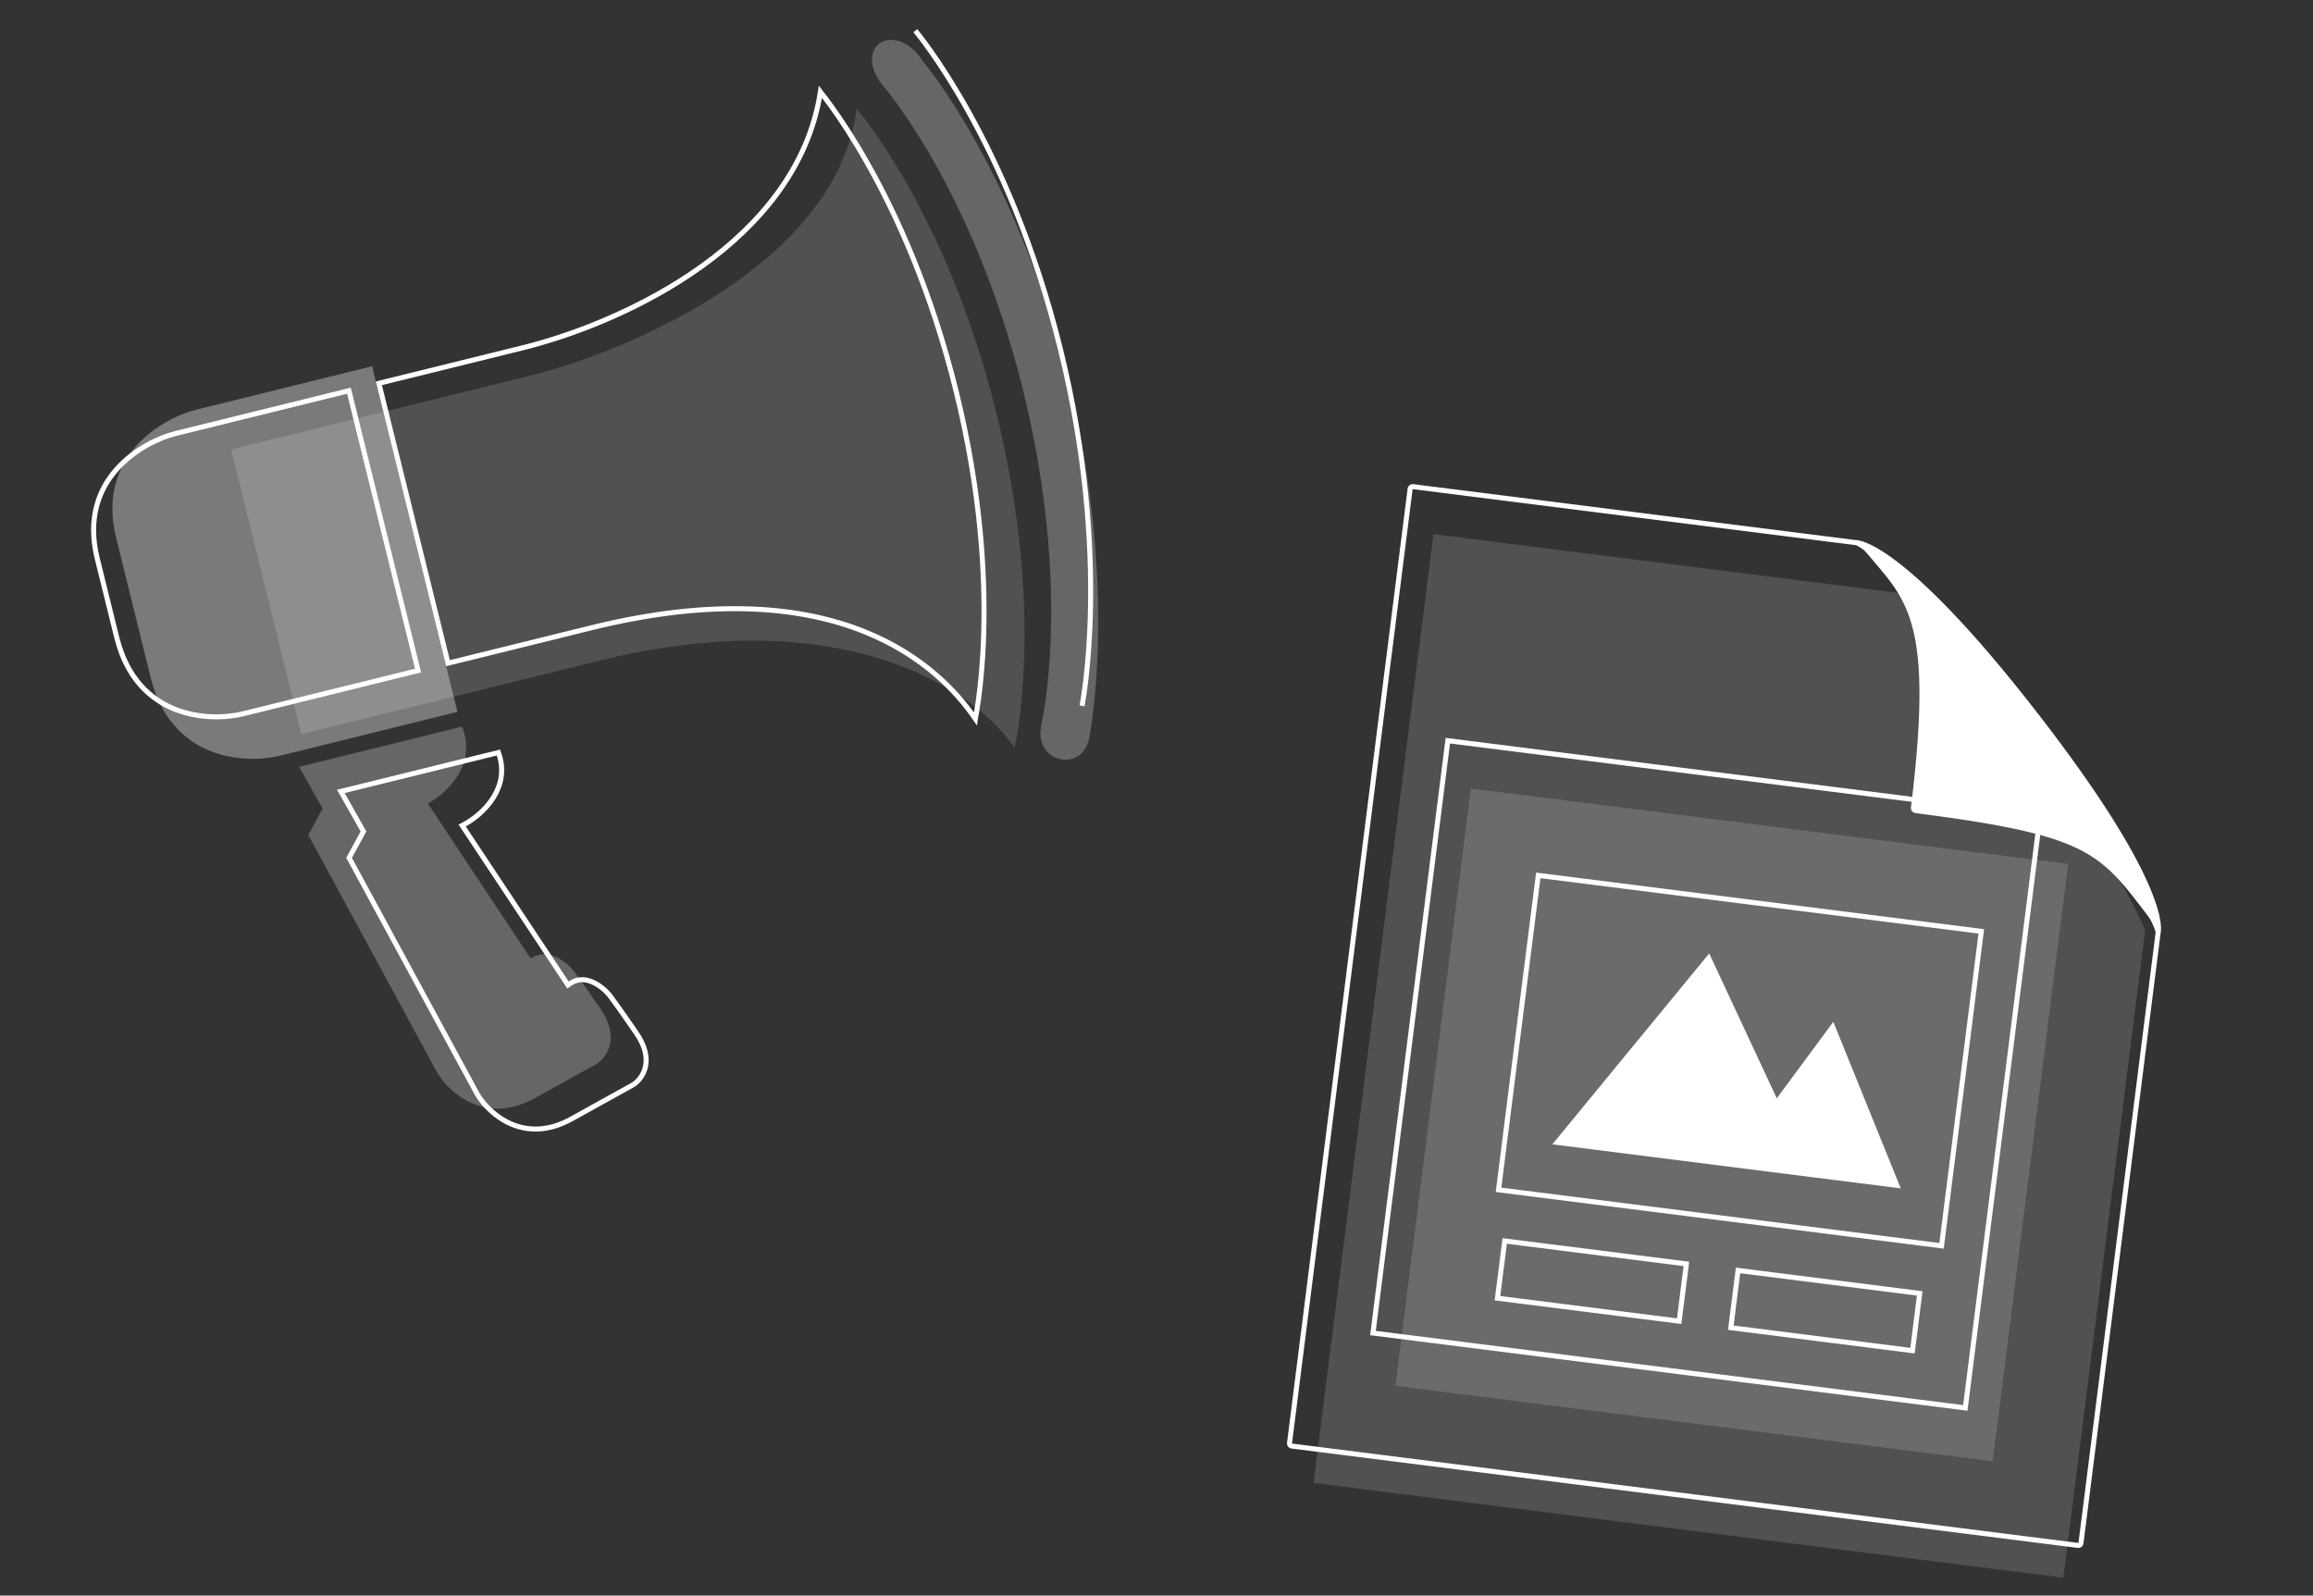 <svg width="461" height="318" viewBox="0 0 461 318" fill="none" xmlns="http://www.w3.org/2000/svg">
<rect x="0" y="0" width="461" height="318" fill="#333333" stroke="none"/>
<path opacity="0.25" d="M64.307 161.146L59.605 152.84L92.086 144.819C95.202 152.532 88.837 158.244 85.265 160.136L105.773 191.048C109.133 188.703 112.875 191.692 114.327 193.48C114.889 194.224 116.725 196.75 119.566 200.896C123.758 206.829 120.875 210.797 118.91 212.04C117.689 212.72 113.515 215.038 106.585 218.87C96.725 224.335 89.527 217.781 87.161 213.821L61.439 166.399L64.307 161.146Z" fill="white"/>
<path d="M72.313 165.955L72.446 165.711L72.309 165.469L67.932 157.737L99.343 149.98C100.618 153.49 99.848 156.537 98.326 158.964C96.734 161.503 94.324 163.349 92.597 164.264L92.109 164.522L92.415 164.982L112.923 195.893L113.206 196.32L113.626 196.027C115.121 194.984 116.7 195.11 118.13 195.741C119.572 196.377 120.808 197.508 121.499 198.357C122.062 199.102 123.89 201.618 126.72 205.748L126.72 205.748L126.724 205.754C128.754 208.627 129.03 210.958 128.626 212.682C128.22 214.418 127.107 215.615 126.22 216.179C124.985 216.868 120.816 219.183 113.909 223.002L113.909 223.002C109.118 225.658 105.017 225.38 101.829 223.991C98.62 222.592 96.305 220.051 95.162 218.143L69.575 170.969L72.313 165.955Z" stroke="white"/>
<path opacity="0.35" d="M55.836 150.608L91.171 141.882L74.16 72.995L39.182 81.633C32.4 83.307 19.128 90.902 23.147 107.178L30.022 135.018C34.111 151.579 48.935 152.312 55.836 150.608Z" fill="white"/>
<path d="M69.547 77.868L83.321 133.648L48.471 142.254C45.098 143.087 39.778 143.323 34.816 141.33C29.884 139.349 25.268 135.153 23.262 127.03L19.384 111.325C17.416 103.356 19.68 97.555 23.241 93.529C26.823 89.478 31.739 87.204 35.053 86.386L69.547 77.868Z" stroke="white"/>
<path opacity="0.15" d="M46.069 89.588L60.084 146.339L119.512 131.664C168.91 119.466 195.226 138.213 202.209 149.112C202.209 149.112 208.527 122.558 198.612 82.404C188.696 42.25 170.743 21.689 170.743 21.689C166.803 52.352 125.604 69.948 105.497 74.913L46.069 89.588Z" fill="white"/>
<path d="M117.893 125.111L89.289 132.174L75.514 76.394L104.118 69.331C114.218 66.837 128.09 61.548 139.942 53.025C151.505 44.71 161.195 33.277 163.513 18.313C163.533 18.34 163.555 18.366 163.576 18.393C164.082 19.028 164.817 19.981 165.731 21.252C167.559 23.793 170.103 27.602 172.957 32.665C178.665 42.79 185.614 57.926 190.56 77.954C195.505 97.982 196.401 114.613 196.062 126.232C195.893 132.041 195.415 136.596 194.98 139.696C194.762 141.246 194.555 142.432 194.404 143.229C194.401 143.241 194.399 143.253 194.397 143.264C190.691 137.831 183.92 130.596 172.421 125.944C160.194 120.998 142.672 118.992 117.893 125.111Z" stroke="white"/>
<path opacity="0.25" d="M203.93 77.872C194.014 37.718 176.061 17.157 176.061 17.157C169.575 9.292 178.419 3.7 183.922 12.186C183.922 12.186 202.585 34.086 212.853 75.668C223.121 117.25 217.151 146.747 217.151 146.747C215.97 154.234 205.99 152.155 207.527 144.58C207.527 144.58 213.845 118.026 203.93 77.872Z" fill="white"/>
<path d="M182.425 6.119C182.425 6.119 201.087 28.019 211.355 69.6C221.623 111.182 215.653 140.68 215.653 140.68" stroke="white"/>
<path opacity="0.15" d="M285.704 106.453L378.094 118.131C378.094 118.131 378.094 118.131 399.999 144.191C421.904 170.251 427.54 185.47 427.54 185.47L411.238 314.444L261.801 295.556L285.704 106.453Z" fill="white"/>
<path d="M281.05 97.424C281.085 97.15 281.335 96.956 281.609 96.99L369.819 108.14C369.878 108.147 369.901 108.149 369.916 108.15C369.93 108.151 369.935 108.152 369.953 108.155C370.038 108.173 370.488 108.298 371.547 109.055C372.6 109.808 374.226 111.165 376.659 113.604C381.526 118.482 389.587 127.653 402.702 144.886C416.251 162.689 423.127 172.892 426.612 178.684C428.354 181.58 429.243 183.364 429.694 184.436C430.104 185.41 430.139 185.767 430.142 185.819L430.141 185.827L414.751 307.581C414.717 307.855 414.467 308.049 414.193 308.014L257.44 288.201C257.166 288.166 256.972 287.916 257.006 287.642L281.05 97.424Z" stroke="white"/>
<rect opacity="0.15" x="293.157" y="157.146" width="120" height="120" transform="rotate(7.204 293.157 157.146)" fill="white"/>
<rect x="288.565" y="147.619" width="119" height="119" transform="rotate(7.204 288.565 147.619)" stroke="white"/>
<rect x="306.591" y="174.467" width="89" height="63.167" transform="rotate(7.204 306.591 174.467)" stroke="white"/>
<rect x="299.901" y="247.328" width="36.5" height="11.5" transform="rotate(7.204 299.901 247.328)" stroke="white"/>
<rect x="346.406" y="253.206" width="36.5" height="11.5" transform="rotate(7.204 346.406 253.206)" stroke="white"/>
<path fill-rule="evenodd" clip-rule="evenodd" d="M309.39 228.073L340.659 190.027L354.128 218.903L365.394 203.652L378.838 236.85L361.477 234.656L361.478 234.657L309.39 228.073Z" fill="white"/>
<path d="M430.624 185.861C418.601 170.359 418.925 166.811 381.759 162.05C381.212 161.98 380.804 161.454 380.872 160.906C385.897 120.248 378.993 119.289 369.969 107.655C369.969 107.655 378.868 107.015 406.162 142.208C433.456 177.401 430.624 185.861 430.624 185.861Z" fill="white"/>
</svg>
